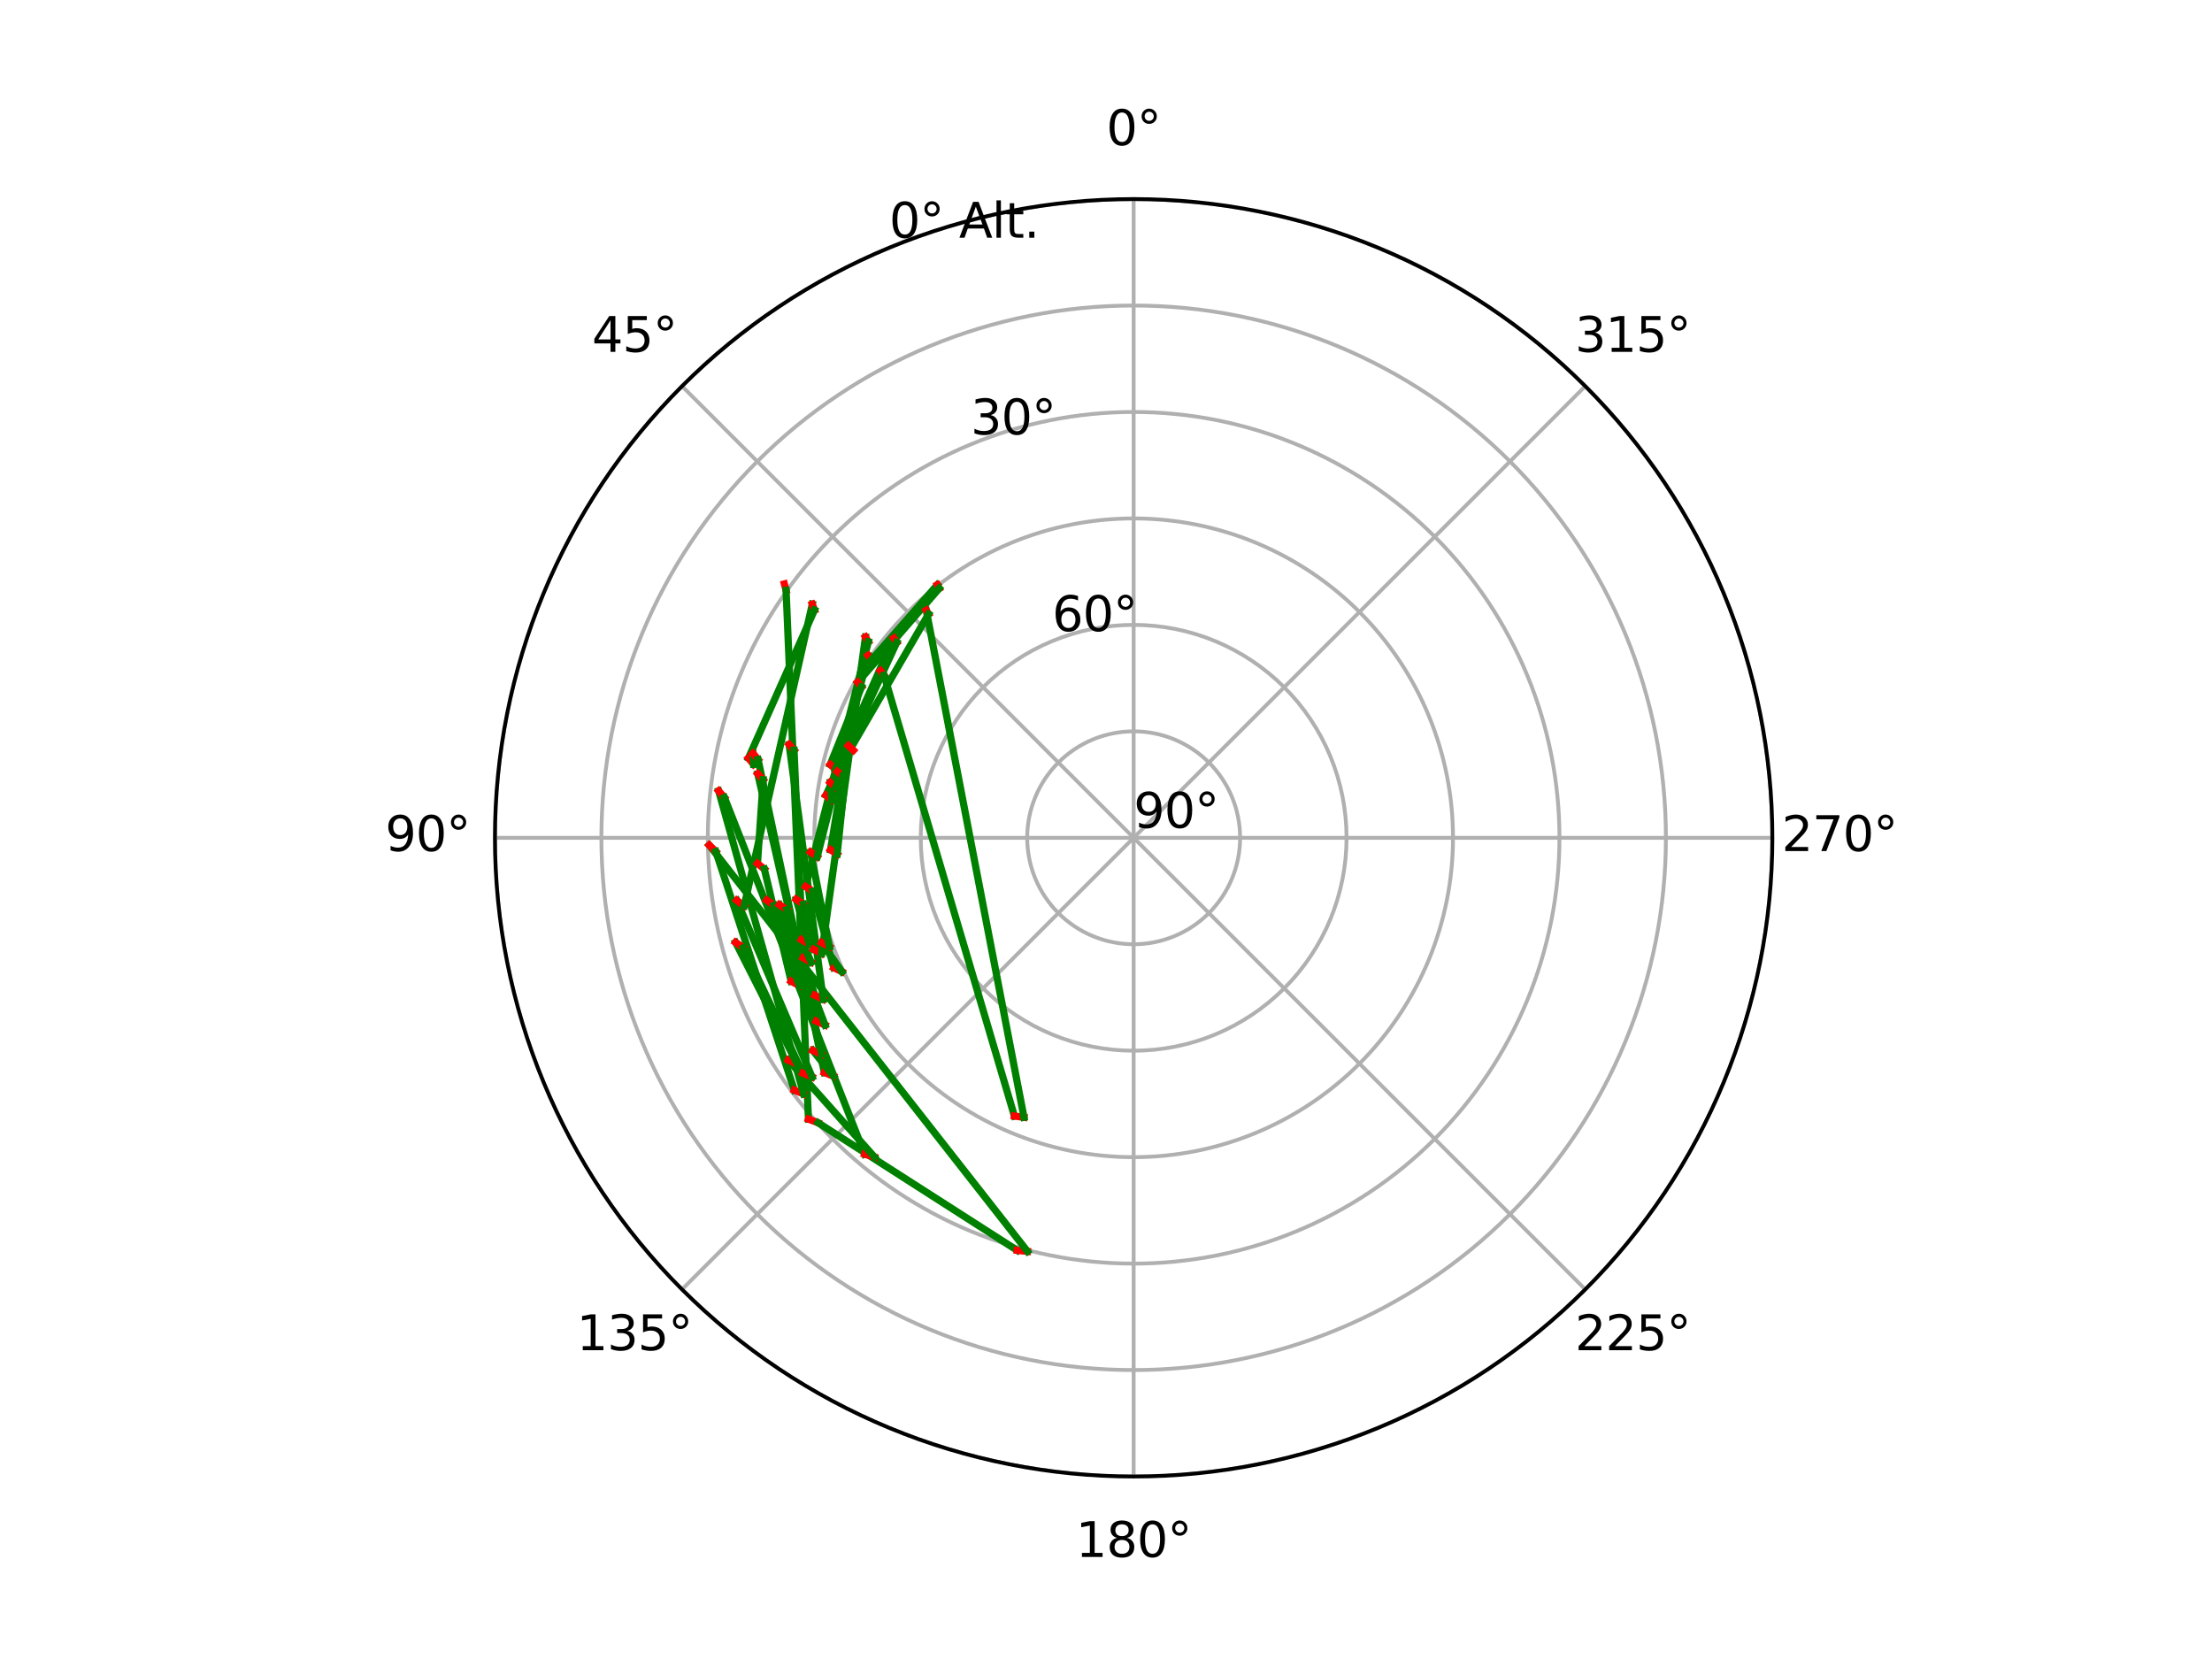 <?xml version="1.0" encoding="utf-8" standalone="no"?>
<!DOCTYPE svg PUBLIC "-//W3C//DTD SVG 1.1//EN"
  "http://www.w3.org/Graphics/SVG/1.1/DTD/svg11.dtd">
<svg xmlns:xlink="http://www.w3.org/1999/xlink" width="460.8pt" height="345.6pt" viewBox="0 0 460.8 345.6" xmlns="http://www.w3.org/2000/svg" version="1.1">
 <defs>
  <style type="text/css">*{stroke-linejoin: round; stroke-linecap: butt}</style>
 </defs>
 <g id="figure_1">
  <g id="patch_1">
   <path d="M 0 345.6 
L 460.8 345.6 
L 460.8 0 
L 0 0 
z
" style="fill: #ffffff"/>
  </g>
  <g id="axes_1">
   <g id="patch_2">
    <path d="M 369.216 174.528 
C 369.216 157.055 365.774 139.752 359.088 123.61 
C 352.401 107.467 342.6 92.798 330.245 80.443 
C 317.89 68.088 303.221 58.287 287.078 51.6 
C 270.936 44.914 253.633 41.472 236.16 41.472 
C 218.687 41.472 201.384 44.914 185.242 51.6 
C 169.099 58.287 154.43 68.088 142.075 80.443 
C 129.72 92.798 119.919 107.467 113.232 123.61 
C 106.546 139.752 103.104 157.055 103.104 174.528 
C 103.104 192.001 106.546 209.304 113.232 225.446 
C 119.919 241.589 129.72 256.258 142.075 268.613 
C 154.43 280.968 169.099 290.769 185.242 297.456 
C 201.384 304.142 218.687 307.584 236.16 307.584 
C 253.633 307.584 270.936 304.142 287.078 297.456 
C 303.221 290.769 317.89 280.968 330.245 268.613 
C 342.6 256.258 352.401 241.589 359.088 225.446 
C 365.774 209.304 369.216 192.001 369.216 174.528 
M 236.16 174.528 
C 236.16 174.528 236.16 174.528 236.16 174.528 
C 236.16 174.528 236.16 174.528 236.16 174.528 
C 236.16 174.528 236.16 174.528 236.16 174.528 
C 236.16 174.528 236.16 174.528 236.16 174.528 
C 236.16 174.528 236.16 174.528 236.16 174.528 
C 236.16 174.528 236.16 174.528 236.16 174.528 
C 236.16 174.528 236.16 174.528 236.16 174.528 
C 236.16 174.528 236.16 174.528 236.16 174.528 
C 236.16 174.528 236.16 174.528 236.16 174.528 
C 236.16 174.528 236.16 174.528 236.16 174.528 
C 236.16 174.528 236.16 174.528 236.16 174.528 
C 236.16 174.528 236.16 174.528 236.16 174.528 
C 236.16 174.528 236.16 174.528 236.16 174.528 
C 236.16 174.528 236.16 174.528 236.16 174.528 
C 236.16 174.528 236.16 174.528 236.16 174.528 
C 236.16 174.528 236.16 174.528 236.16 174.528 
z
" style="fill: #ffffff"/>
   </g>
   <g id="matplotlib.axis_1">
    <g id="xtick_1">
     <g id="line2d_1">
      <path d="M 236.16 174.528 
L 236.16 41.472 
" clip-path="url(#p177aff34a0)" style="fill: none; stroke: #b0b0b0; stroke-width: 0.8; stroke-linecap: square"/>
     </g>
     <g id="text_1">
      <!-- 0° -->
      <g transform="translate(230.479 30.231) scale(0.1 -0.1)">
       <defs>
        <path id="DejaVuSans-30" d="M 2034 4250 
Q 1547 4250 1301 3770 
Q 1056 3291 1056 2328 
Q 1056 1369 1301 889 
Q 1547 409 2034 409 
Q 2525 409 2770 889 
Q 3016 1369 3016 2328 
Q 3016 3291 2770 3770 
Q 2525 4250 2034 4250 
z
M 2034 4750 
Q 2819 4750 3233 4129 
Q 3647 3509 3647 2328 
Q 3647 1150 3233 529 
Q 2819 -91 2034 -91 
Q 1250 -91 836 529 
Q 422 1150 422 2328 
Q 422 3509 836 4129 
Q 1250 4750 2034 4750 
z
" transform="scale(0.016)"/>
        <path id="DejaVuSans-b0" d="M 1600 4347 
Q 1350 4347 1178 4173 
Q 1006 4000 1006 3750 
Q 1006 3503 1178 3333 
Q 1350 3163 1600 3163 
Q 1850 3163 2022 3333 
Q 2194 3503 2194 3750 
Q 2194 3997 2020 4172 
Q 1847 4347 1600 4347 
z
M 1600 4750 
Q 1800 4750 1984 4673 
Q 2169 4597 2303 4453 
Q 2447 4313 2519 4134 
Q 2591 3956 2591 3750 
Q 2591 3338 2302 3052 
Q 2013 2766 1594 2766 
Q 1172 2766 890 3047 
Q 609 3328 609 3750 
Q 609 4169 896 4459 
Q 1184 4750 1600 4750 
z
" transform="scale(0.016)"/>
       </defs>
       <use xlink:href="#DejaVuSans-30"/>
       <use xlink:href="#DejaVuSans-b0" x="63.623"/>
      </g>
     </g>
    </g>
    <g id="xtick_2">
     <g id="line2d_2">
      <path d="M 236.16 174.528 
L 142.075 80.443 
" clip-path="url(#p177aff34a0)" style="fill: none; stroke: #b0b0b0; stroke-width: 0.8; stroke-linecap: square"/>
     </g>
     <g id="text_2">
      <!-- 45° -->
      <g transform="translate(123.313 73.303) scale(0.1 -0.1)">
       <defs>
        <path id="DejaVuSans-34" d="M 2419 4116 
L 825 1625 
L 2419 1625 
L 2419 4116 
z
M 2253 4666 
L 3047 4666 
L 3047 1625 
L 3713 1625 
L 3713 1100 
L 3047 1100 
L 3047 0 
L 2419 0 
L 2419 1100 
L 313 1100 
L 313 1709 
L 2253 4666 
z
" transform="scale(0.016)"/>
        <path id="DejaVuSans-35" d="M 691 4666 
L 3169 4666 
L 3169 4134 
L 1269 4134 
L 1269 2991 
Q 1406 3038 1543 3061 
Q 1681 3084 1819 3084 
Q 2600 3084 3056 2656 
Q 3513 2228 3513 1497 
Q 3513 744 3044 326 
Q 2575 -91 1722 -91 
Q 1428 -91 1123 -41 
Q 819 9 494 109 
L 494 744 
Q 775 591 1075 516 
Q 1375 441 1709 441 
Q 2250 441 2565 725 
Q 2881 1009 2881 1497 
Q 2881 1984 2565 2268 
Q 2250 2553 1709 2553 
Q 1456 2553 1204 2497 
Q 953 2441 691 2322 
L 691 4666 
z
" transform="scale(0.016)"/>
       </defs>
       <use xlink:href="#DejaVuSans-34"/>
       <use xlink:href="#DejaVuSans-35" x="63.623"/>
       <use xlink:href="#DejaVuSans-b0" x="127.246"/>
      </g>
     </g>
    </g>
    <g id="xtick_3">
     <g id="line2d_3">
      <path d="M 236.16 174.528 
L 103.104 174.528 
" clip-path="url(#p177aff34a0)" style="fill: none; stroke: #b0b0b0; stroke-width: 0.8; stroke-linecap: square"/>
     </g>
     <g id="text_3">
      <!-- 90° -->
      <g transform="translate(80.242 177.287) scale(0.1 -0.1)">
       <defs>
        <path id="DejaVuSans-39" d="M 703 97 
L 703 672 
Q 941 559 1184 500 
Q 1428 441 1663 441 
Q 2288 441 2617 861 
Q 2947 1281 2994 2138 
Q 2813 1869 2534 1725 
Q 2256 1581 1919 1581 
Q 1219 1581 811 2004 
Q 403 2428 403 3163 
Q 403 3881 828 4315 
Q 1253 4750 1959 4750 
Q 2769 4750 3195 4129 
Q 3622 3509 3622 2328 
Q 3622 1225 3098 567 
Q 2575 -91 1691 -91 
Q 1453 -91 1209 -44 
Q 966 3 703 97 
z
M 1959 2075 
Q 2384 2075 2632 2365 
Q 2881 2656 2881 3163 
Q 2881 3666 2632 3958 
Q 2384 4250 1959 4250 
Q 1534 4250 1286 3958 
Q 1038 3666 1038 3163 
Q 1038 2656 1286 2365 
Q 1534 2075 1959 2075 
z
" transform="scale(0.016)"/>
       </defs>
       <use xlink:href="#DejaVuSans-39"/>
       <use xlink:href="#DejaVuSans-30" x="63.623"/>
       <use xlink:href="#DejaVuSans-b0" x="127.246"/>
      </g>
     </g>
    </g>
    <g id="xtick_4">
     <g id="line2d_4">
      <path d="M 236.16 174.528 
L 142.075 268.613 
" clip-path="url(#p177aff34a0)" style="fill: none; stroke: #b0b0b0; stroke-width: 0.8; stroke-linecap: square"/>
     </g>
     <g id="text_4">
      <!-- 135° -->
      <g transform="translate(120.132 281.272) scale(0.1 -0.1)">
       <defs>
        <path id="DejaVuSans-31" d="M 794 531 
L 1825 531 
L 1825 4091 
L 703 3866 
L 703 4441 
L 1819 4666 
L 2450 4666 
L 2450 531 
L 3481 531 
L 3481 0 
L 794 0 
L 794 531 
z
" transform="scale(0.016)"/>
        <path id="DejaVuSans-33" d="M 2597 2516 
Q 3050 2419 3304 2112 
Q 3559 1806 3559 1356 
Q 3559 666 3084 287 
Q 2609 -91 1734 -91 
Q 1441 -91 1130 -33 
Q 819 25 488 141 
L 488 750 
Q 750 597 1062 519 
Q 1375 441 1716 441 
Q 2309 441 2620 675 
Q 2931 909 2931 1356 
Q 2931 1769 2642 2001 
Q 2353 2234 1838 2234 
L 1294 2234 
L 1294 2753 
L 1863 2753 
Q 2328 2753 2575 2939 
Q 2822 3125 2822 3475 
Q 2822 3834 2567 4026 
Q 2313 4219 1838 4219 
Q 1578 4219 1281 4162 
Q 984 4106 628 3988 
L 628 4550 
Q 988 4650 1302 4700 
Q 1616 4750 1894 4750 
Q 2613 4750 3031 4423 
Q 3450 4097 3450 3541 
Q 3450 3153 3228 2886 
Q 3006 2619 2597 2516 
z
" transform="scale(0.016)"/>
       </defs>
       <use xlink:href="#DejaVuSans-31"/>
       <use xlink:href="#DejaVuSans-33" x="63.623"/>
       <use xlink:href="#DejaVuSans-35" x="127.246"/>
       <use xlink:href="#DejaVuSans-b0" x="190.869"/>
      </g>
     </g>
    </g>
    <g id="xtick_5">
     <g id="line2d_5">
      <path d="M 236.16 174.528 
L 236.16 307.584 
" clip-path="url(#p177aff34a0)" style="fill: none; stroke: #b0b0b0; stroke-width: 0.8; stroke-linecap: square"/>
     </g>
     <g id="text_5">
      <!-- 180° -->
      <g transform="translate(224.116 324.343) scale(0.1 -0.1)">
       <defs>
        <path id="DejaVuSans-38" d="M 2034 2216 
Q 1584 2216 1326 1975 
Q 1069 1734 1069 1313 
Q 1069 891 1326 650 
Q 1584 409 2034 409 
Q 2484 409 2743 651 
Q 3003 894 3003 1313 
Q 3003 1734 2745 1975 
Q 2488 2216 2034 2216 
z
M 1403 2484 
Q 997 2584 770 2862 
Q 544 3141 544 3541 
Q 544 4100 942 4425 
Q 1341 4750 2034 4750 
Q 2731 4750 3128 4425 
Q 3525 4100 3525 3541 
Q 3525 3141 3298 2862 
Q 3072 2584 2669 2484 
Q 3125 2378 3379 2068 
Q 3634 1759 3634 1313 
Q 3634 634 3220 271 
Q 2806 -91 2034 -91 
Q 1263 -91 848 271 
Q 434 634 434 1313 
Q 434 1759 690 2068 
Q 947 2378 1403 2484 
z
M 1172 3481 
Q 1172 3119 1398 2916 
Q 1625 2713 2034 2713 
Q 2441 2713 2670 2916 
Q 2900 3119 2900 3481 
Q 2900 3844 2670 4047 
Q 2441 4250 2034 4250 
Q 1625 4250 1398 4047 
Q 1172 3844 1172 3481 
z
" transform="scale(0.016)"/>
       </defs>
       <use xlink:href="#DejaVuSans-31"/>
       <use xlink:href="#DejaVuSans-38" x="63.623"/>
       <use xlink:href="#DejaVuSans-30" x="127.246"/>
       <use xlink:href="#DejaVuSans-b0" x="190.869"/>
      </g>
     </g>
    </g>
    <g id="xtick_6">
     <g id="line2d_6">
      <path d="M 236.16 174.528 
L 330.245 268.613 
" clip-path="url(#p177aff34a0)" style="fill: none; stroke: #b0b0b0; stroke-width: 0.8; stroke-linecap: square"/>
     </g>
     <g id="text_6">
      <!-- 225° -->
      <g transform="translate(328.101 281.272) scale(0.1 -0.1)">
       <defs>
        <path id="DejaVuSans-32" d="M 1228 531 
L 3431 531 
L 3431 0 
L 469 0 
L 469 531 
Q 828 903 1448 1529 
Q 2069 2156 2228 2338 
Q 2531 2678 2651 2914 
Q 2772 3150 2772 3378 
Q 2772 3750 2511 3984 
Q 2250 4219 1831 4219 
Q 1534 4219 1204 4116 
Q 875 4013 500 3803 
L 500 4441 
Q 881 4594 1212 4672 
Q 1544 4750 1819 4750 
Q 2544 4750 2975 4387 
Q 3406 4025 3406 3419 
Q 3406 3131 3298 2873 
Q 3191 2616 2906 2266 
Q 2828 2175 2409 1742 
Q 1991 1309 1228 531 
z
" transform="scale(0.016)"/>
       </defs>
       <use xlink:href="#DejaVuSans-32"/>
       <use xlink:href="#DejaVuSans-32" x="63.623"/>
       <use xlink:href="#DejaVuSans-35" x="127.246"/>
       <use xlink:href="#DejaVuSans-b0" x="190.869"/>
      </g>
     </g>
    </g>
    <g id="xtick_7">
     <g id="line2d_7">
      <path d="M 236.16 174.528 
L 369.216 174.528 
" clip-path="url(#p177aff34a0)" style="fill: none; stroke: #b0b0b0; stroke-width: 0.8; stroke-linecap: square"/>
     </g>
     <g id="text_7">
      <!-- 270° -->
      <g transform="translate(371.172 177.287) scale(0.1 -0.1)">
       <defs>
        <path id="DejaVuSans-37" d="M 525 4666 
L 3525 4666 
L 3525 4397 
L 1831 0 
L 1172 0 
L 2766 4134 
L 525 4134 
L 525 4666 
z
" transform="scale(0.016)"/>
       </defs>
       <use xlink:href="#DejaVuSans-32"/>
       <use xlink:href="#DejaVuSans-37" x="63.623"/>
       <use xlink:href="#DejaVuSans-30" x="127.246"/>
       <use xlink:href="#DejaVuSans-b0" x="190.869"/>
      </g>
     </g>
    </g>
    <g id="xtick_8">
     <g id="line2d_8">
      <path d="M 236.16 174.528 
L 330.245 80.443 
" clip-path="url(#p177aff34a0)" style="fill: none; stroke: #b0b0b0; stroke-width: 0.8; stroke-linecap: square"/>
     </g>
     <g id="text_8">
      <!-- 315° -->
      <g transform="translate(328.101 73.303) scale(0.1 -0.1)">
       <use xlink:href="#DejaVuSans-33"/>
       <use xlink:href="#DejaVuSans-31" x="63.623"/>
       <use xlink:href="#DejaVuSans-35" x="127.246"/>
       <use xlink:href="#DejaVuSans-b0" x="190.869"/>
      </g>
     </g>
    </g>
   </g>
   <g id="matplotlib.axis_2">
    <g id="ytick_1">
     <g id="line2d_9">
      <path d="M 236.16 174.528 
C 236.16 174.528 236.16 174.528 236.16 174.528 
C 236.16 174.528 236.16 174.528 236.16 174.528 
C 236.16 174.528 236.16 174.528 236.16 174.528 
C 236.16 174.528 236.16 174.528 236.16 174.528 
C 236.16 174.528 236.16 174.528 236.16 174.528 
C 236.16 174.528 236.16 174.528 236.16 174.528 
C 236.16 174.528 236.16 174.528 236.16 174.528 
C 236.16 174.528 236.16 174.528 236.16 174.528 
C 236.16 174.528 236.16 174.528 236.16 174.528 
C 236.16 174.528 236.16 174.528 236.16 174.528 
C 236.16 174.528 236.16 174.528 236.16 174.528 
C 236.16 174.528 236.16 174.528 236.16 174.528 
C 236.16 174.528 236.16 174.528 236.16 174.528 
C 236.16 174.528 236.16 174.528 236.16 174.528 
C 236.16 174.528 236.16 174.528 236.16 174.528 
C 236.16 174.528 236.16 174.528 236.16 174.528 
" clip-path="url(#p177aff34a0)" style="fill: none; stroke: #b0b0b0; stroke-width: 0.8; stroke-linecap: square"/>
     </g>
     <g id="text_9">
      <!-- 90° -->
      <g transform="translate(236.16 172.448) scale(0.1 -0.1)">
       <use xlink:href="#DejaVuSans-39"/>
       <use xlink:href="#DejaVuSans-30" x="63.623"/>
       <use xlink:href="#DejaVuSans-b0" x="127.246"/>
      </g>
     </g>
    </g>
    <g id="ytick_2">
     <g id="line2d_10">
      <path d="M 236.16 152.352 
C 233.248 152.352 230.364 152.926 227.674 154.04 
C 224.983 155.154 222.538 156.788 220.479 158.847 
C 218.42 160.906 216.786 163.351 215.672 166.042 
C 214.558 168.732 213.984 171.616 213.984 174.528 
C 213.984 177.44 214.558 180.324 215.672 183.014 
C 216.786 185.705 218.42 188.15 220.479 190.209 
C 222.538 192.268 224.983 193.902 227.674 195.016 
C 230.364 196.13 233.248 196.704 236.16 196.704 
C 239.072 196.704 241.956 196.13 244.646 195.016 
C 247.337 193.902 249.782 192.268 251.841 190.209 
C 253.9 188.15 255.534 185.705 256.648 183.014 
C 257.762 180.324 258.336 177.44 258.336 174.528 
C 258.336 171.616 257.762 168.732 256.648 166.042 
C 255.534 163.351 253.9 160.906 251.841 158.847 
C 249.782 156.788 247.337 155.154 244.646 154.04 
C 241.956 152.926 239.072 152.352 236.16 152.352 
" clip-path="url(#p177aff34a0)" style="fill: none; stroke: #b0b0b0; stroke-width: 0.8; stroke-linecap: square"/>
     </g>
    </g>
    <g id="ytick_3">
     <g id="line2d_11">
      <path d="M 236.16 130.176 
C 230.336 130.176 224.568 131.323 219.187 133.552 
C 213.806 135.781 208.917 139.048 204.798 143.166 
C 200.68 147.285 197.413 152.174 195.184 157.555 
C 192.955 162.936 191.808 168.704 191.808 174.528 
C 191.808 180.352 192.955 186.12 195.184 191.501 
C 197.413 196.882 200.68 201.771 204.798 205.89 
C 208.917 210.008 213.806 213.275 219.187 215.504 
C 224.568 217.733 230.336 218.88 236.16 218.88 
C 241.984 218.88 247.752 217.733 253.133 215.504 
C 258.514 213.275 263.403 210.008 267.522 205.89 
C 271.64 201.771 274.907 196.882 277.136 191.501 
C 279.365 186.12 280.512 180.352 280.512 174.528 
C 280.512 168.704 279.365 162.936 277.136 157.555 
C 274.907 152.174 271.64 147.285 267.522 143.166 
C 263.403 139.048 258.514 135.781 253.133 133.552 
C 247.752 131.323 241.984 130.176 236.16 130.176 
" clip-path="url(#p177aff34a0)" style="fill: none; stroke: #b0b0b0; stroke-width: 0.8; stroke-linecap: square"/>
     </g>
     <g id="text_10">
      <!-- 60° -->
      <g transform="translate(219.187 131.472) scale(0.1 -0.1)">
       <defs>
        <path id="DejaVuSans-36" d="M 2113 2584 
Q 1688 2584 1439 2293 
Q 1191 2003 1191 1497 
Q 1191 994 1439 701 
Q 1688 409 2113 409 
Q 2538 409 2786 701 
Q 3034 994 3034 1497 
Q 3034 2003 2786 2293 
Q 2538 2584 2113 2584 
z
M 3366 4563 
L 3366 3988 
Q 3128 4100 2886 4159 
Q 2644 4219 2406 4219 
Q 1781 4219 1451 3797 
Q 1122 3375 1075 2522 
Q 1259 2794 1537 2939 
Q 1816 3084 2150 3084 
Q 2853 3084 3261 2657 
Q 3669 2231 3669 1497 
Q 3669 778 3244 343 
Q 2819 -91 2113 -91 
Q 1303 -91 875 529 
Q 447 1150 447 2328 
Q 447 3434 972 4092 
Q 1497 4750 2381 4750 
Q 2619 4750 2861 4703 
Q 3103 4656 3366 4563 
z
" transform="scale(0.016)"/>
       </defs>
       <use xlink:href="#DejaVuSans-36"/>
       <use xlink:href="#DejaVuSans-30" x="63.623"/>
       <use xlink:href="#DejaVuSans-b0" x="127.246"/>
      </g>
     </g>
    </g>
    <g id="ytick_4">
     <g id="line2d_12">
      <path d="M 236.16 108 
C 227.424 108 218.772 109.721 210.701 113.064 
C 202.629 116.407 195.295 121.308 189.118 127.486 
C 182.94 133.663 178.039 140.997 174.696 149.069 
C 171.353 157.14 169.632 165.792 169.632 174.528 
C 169.632 183.264 171.353 191.916 174.696 199.987 
C 178.039 208.059 182.94 215.393 189.118 221.57 
C 195.295 227.748 202.629 232.649 210.701 235.992 
C 218.772 239.335 227.424 241.056 236.16 241.056 
C 244.896 241.056 253.548 239.335 261.619 235.992 
C 269.691 232.649 277.025 227.748 283.202 221.57 
C 289.38 215.393 294.281 208.059 297.624 199.987 
C 300.967 191.916 302.688 183.264 302.688 174.528 
C 302.688 165.792 300.967 157.14 297.624 149.069 
C 294.281 140.997 289.38 133.663 283.202 127.486 
C 277.025 121.308 269.691 116.407 261.619 113.064 
C 253.548 109.721 244.896 108 236.16 108 
" clip-path="url(#p177aff34a0)" style="fill: none; stroke: #b0b0b0; stroke-width: 0.8; stroke-linecap: square"/>
     </g>
    </g>
    <g id="ytick_5">
     <g id="line2d_13">
      <path d="M 236.16 85.824 
C 224.511 85.824 212.976 88.119 202.214 92.576 
C 191.453 97.034 181.674 103.568 173.437 111.805 
C 165.2 120.042 158.666 129.821 154.208 140.582 
C 149.751 151.344 147.456 162.879 147.456 174.528 
C 147.456 186.177 149.751 197.712 154.208 208.474 
C 158.666 219.235 165.2 229.014 173.437 237.251 
C 181.674 245.488 191.453 252.022 202.214 256.48 
C 212.976 260.937 224.511 263.232 236.16 263.232 
C 247.809 263.232 259.344 260.937 270.106 256.48 
C 280.867 252.022 290.646 245.488 298.883 237.251 
C 307.12 229.014 313.654 219.235 318.112 208.474 
C 322.569 197.712 324.864 186.177 324.864 174.528 
C 324.864 162.879 322.569 151.344 318.112 140.582 
C 313.654 129.821 307.12 120.042 298.883 111.805 
C 290.646 103.568 280.867 97.034 270.106 92.576 
C 259.344 88.119 247.809 85.824 236.16 85.824 
" clip-path="url(#p177aff34a0)" style="fill: none; stroke: #b0b0b0; stroke-width: 0.8; stroke-linecap: square"/>
     </g>
     <g id="text_11">
      <!-- 30° -->
      <g transform="translate(202.214 90.497) scale(0.1 -0.1)">
       <use xlink:href="#DejaVuSans-33"/>
       <use xlink:href="#DejaVuSans-30" x="63.623"/>
       <use xlink:href="#DejaVuSans-b0" x="127.246"/>
      </g>
     </g>
    </g>
    <g id="ytick_6">
     <g id="line2d_14">
      <path d="M 236.16 63.648 
C 221.599 63.648 207.18 66.516 193.728 72.088 
C 180.276 77.66 168.052 85.828 157.756 96.124 
C 147.46 106.42 139.292 118.644 133.72 132.096 
C 128.148 145.548 125.28 159.967 125.28 174.528 
C 125.28 189.089 128.148 203.508 133.72 216.96 
C 139.292 230.412 147.46 242.636 157.756 252.932 
C 168.052 263.228 180.276 271.396 193.728 276.968 
C 207.18 282.54 221.599 285.408 236.16 285.408 
C 250.721 285.408 265.14 282.54 278.592 276.968 
C 292.044 271.396 304.268 263.228 314.564 252.932 
C 324.86 242.636 333.028 230.412 338.6 216.96 
C 344.172 203.508 347.04 189.089 347.04 174.528 
C 347.04 159.967 344.172 145.548 338.6 132.096 
C 333.028 118.644 324.86 106.42 314.564 96.124 
C 304.268 85.828 292.044 77.66 278.592 72.088 
C 265.14 66.516 250.721 63.648 236.16 63.648 
" clip-path="url(#p177aff34a0)" style="fill: none; stroke: #b0b0b0; stroke-width: 0.8; stroke-linecap: square"/>
     </g>
    </g>
    <g id="ytick_7">
     <g id="line2d_15">
      <path d="M 236.16 41.472 
C 218.687 41.472 201.384 44.914 185.242 51.6 
C 169.099 58.287 154.43 68.088 142.075 80.443 
C 129.72 92.798 119.919 107.467 113.232 123.61 
C 106.546 139.752 103.104 157.055 103.104 174.528 
C 103.104 192.001 106.546 209.304 113.232 225.446 
C 119.919 241.589 129.72 256.258 142.075 268.613 
C 154.43 280.968 169.099 290.769 185.242 297.456 
C 201.384 304.142 218.687 307.584 236.16 307.584 
C 253.633 307.584 270.936 304.142 287.078 297.456 
C 303.221 290.769 317.89 280.968 330.245 268.613 
C 342.6 256.258 352.401 241.589 359.088 225.446 
C 365.774 209.304 369.216 192.001 369.216 174.528 
C 369.216 157.055 365.774 139.752 359.088 123.61 
C 352.401 107.467 342.6 92.798 330.245 80.443 
C 317.89 68.088 303.221 58.287 287.078 51.6 
C 270.936 44.914 253.633 41.472 236.16 41.472 
" clip-path="url(#p177aff34a0)" style="fill: none; stroke: #b0b0b0; stroke-width: 0.8; stroke-linecap: square"/>
     </g>
     <g id="text_12">
      <!-- 0° Alt. -->
      <g transform="translate(185.242 49.521) scale(0.1 -0.1)">
       <defs>
        <path id="DejaVuSans-20" transform="scale(0.016)"/>
        <path id="DejaVuSans-41" d="M 2188 4044 
L 1331 1722 
L 3047 1722 
L 2188 4044 
z
M 1831 4666 
L 2547 4666 
L 4325 0 
L 3669 0 
L 3244 1197 
L 1141 1197 
L 716 0 
L 50 0 
L 1831 4666 
z
" transform="scale(0.016)"/>
        <path id="DejaVuSans-6c" d="M 603 4863 
L 1178 4863 
L 1178 0 
L 603 0 
L 603 4863 
z
" transform="scale(0.016)"/>
        <path id="DejaVuSans-74" d="M 1172 4494 
L 1172 3500 
L 2356 3500 
L 2356 3053 
L 1172 3053 
L 1172 1153 
Q 1172 725 1289 603 
Q 1406 481 1766 481 
L 2356 481 
L 2356 0 
L 1766 0 
Q 1100 0 847 248 
Q 594 497 594 1153 
L 594 3053 
L 172 3053 
L 172 3500 
L 594 3500 
L 594 4494 
L 1172 4494 
z
" transform="scale(0.016)"/>
        <path id="DejaVuSans-2e" d="M 684 794 
L 1344 794 
L 1344 0 
L 684 0 
L 684 794 
z
" transform="scale(0.016)"/>
       </defs>
       <use xlink:href="#DejaVuSans-30"/>
       <use xlink:href="#DejaVuSans-b0" x="63.623"/>
       <use xlink:href="#DejaVuSans-20" x="113.623"/>
       <use xlink:href="#DejaVuSans-41" x="145.41"/>
       <use xlink:href="#DejaVuSans-6c" x="213.818"/>
       <use xlink:href="#DejaVuSans-74" x="241.602"/>
       <use xlink:href="#DejaVuSans-2e" x="280.811"/>
      </g>
     </g>
    </g>
   </g>
   <g id="line2d_16">
    <path d="M 163.395 121.64 
L 163.757 122.994 
" clip-path="url(#p177aff34a0)" style="fill: none; stroke: #ff0000; stroke-width: 1.5; stroke-linecap: square"/>
   </g>
   <g id="line2d_17">
    <path d="M 163.757 122.994 
L 168.413 233.141 
" clip-path="url(#p177aff34a0)" style="fill: none; stroke: #008000; stroke-width: 1.5; stroke-linecap: square"/>
   </g>
   <g id="line2d_18">
    <path d="M 168.413 233.141 
L 170.409 233.887 
" clip-path="url(#p177aff34a0)" style="fill: none; stroke: #ff0000; stroke-width: 1.5; stroke-linecap: square"/>
   </g>
   <g id="line2d_19">
    <path d="M 170.409 233.887 
L 211.903 260.475 
" clip-path="url(#p177aff34a0)" style="fill: none; stroke: #008000; stroke-width: 1.5; stroke-linecap: square"/>
   </g>
   <g id="line2d_20">
    <path d="M 211.903 260.475 
L 214.046 260.693 
" clip-path="url(#p177aff34a0)" style="fill: none; stroke: #ff0000; stroke-width: 1.5; stroke-linecap: square"/>
   </g>
   <g id="line2d_21">
    <path d="M 214.046 260.693 
L 147.756 176.07 
" clip-path="url(#p177aff34a0)" style="fill: none; stroke: #008000; stroke-width: 1.5; stroke-linecap: square"/>
   </g>
   <g id="line2d_22">
    <path d="M 147.756 176.07 
L 149.126 177.386 
" clip-path="url(#p177aff34a0)" style="fill: none; stroke: #ff0000; stroke-width: 1.5; stroke-linecap: square"/>
   </g>
   <g id="line2d_23">
    <path d="M 149.126 177.386 
L 165.468 227.1 
" clip-path="url(#p177aff34a0)" style="fill: none; stroke: #008000; stroke-width: 1.5; stroke-linecap: square"/>
   </g>
   <g id="line2d_24">
    <path d="M 165.468 227.1 
L 167.42 227.909 
" clip-path="url(#p177aff34a0)" style="fill: none; stroke: #ff0000; stroke-width: 1.5; stroke-linecap: square"/>
   </g>
   <g id="line2d_25">
    <path d="M 167.42 227.909 
L 149.709 164.765 
" clip-path="url(#p177aff34a0)" style="fill: none; stroke: #008000; stroke-width: 1.5; stroke-linecap: square"/>
   </g>
   <g id="line2d_26">
    <path d="M 149.709 164.765 
L 150.903 166.118 
" clip-path="url(#p177aff34a0)" style="fill: none; stroke: #ff0000; stroke-width: 1.5; stroke-linecap: square"/>
   </g>
   <g id="line2d_27">
    <path d="M 150.903 166.118 
L 180.121 240.438 
" clip-path="url(#p177aff34a0)" style="fill: none; stroke: #008000; stroke-width: 1.5; stroke-linecap: square"/>
   </g>
   <g id="line2d_28">
    <path d="M 180.121 240.438 
L 182.167 241.028 
" clip-path="url(#p177aff34a0)" style="fill: none; stroke: #ff0000; stroke-width: 1.5; stroke-linecap: square"/>
   </g>
   <g id="line2d_29">
    <path d="M 182.167 241.028 
L 164.202 220.844 
" clip-path="url(#p177aff34a0)" style="fill: none; stroke: #008000; stroke-width: 1.5; stroke-linecap: square"/>
   </g>
   <g id="line2d_30">
    <path d="M 164.202 220.844 
L 166.101 221.698 
" clip-path="url(#p177aff34a0)" style="fill: none; stroke: #ff0000; stroke-width: 1.5; stroke-linecap: square"/>
   </g>
   <g id="line2d_31">
    <path d="M 166.101 221.698 
L 153.238 196.318 
" clip-path="url(#p177aff34a0)" style="fill: none; stroke: #008000; stroke-width: 1.5; stroke-linecap: square"/>
   </g>
   <g id="line2d_32">
    <path d="M 153.238 196.318 
L 154.88 197.439 
" clip-path="url(#p177aff34a0)" style="fill: none; stroke: #ff0000; stroke-width: 1.5; stroke-linecap: square"/>
   </g>
   <g id="line2d_33">
    <path d="M 154.88 197.439 
L 167.257 223.566 
" clip-path="url(#p177aff34a0)" style="fill: none; stroke: #008000; stroke-width: 1.5; stroke-linecap: square"/>
   </g>
   <g id="line2d_34">
    <path d="M 167.257 223.566 
L 169.18 224.372 
" clip-path="url(#p177aff34a0)" style="fill: none; stroke: #ff0000; stroke-width: 1.5; stroke-linecap: square"/>
   </g>
   <g id="line2d_35">
    <path d="M 169.18 224.372 
L 153.489 187.562 
" clip-path="url(#p177aff34a0)" style="fill: none; stroke: #008000; stroke-width: 1.5; stroke-linecap: square"/>
   </g>
   <g id="line2d_36">
    <path d="M 153.489 187.562 
L 155.02 188.728 
" clip-path="url(#p177aff34a0)" style="fill: none; stroke: #ff0000; stroke-width: 1.5; stroke-linecap: square"/>
   </g>
   <g id="line2d_37">
    <path d="M 155.02 188.728 
L 169.213 125.863 
" clip-path="url(#p177aff34a0)" style="fill: none; stroke: #008000; stroke-width: 1.5; stroke-linecap: square"/>
   </g>
   <g id="line2d_38">
    <path d="M 169.213 125.863 
L 169.669 127.086 
" clip-path="url(#p177aff34a0)" style="fill: none; stroke: #ff0000; stroke-width: 1.5; stroke-linecap: square"/>
   </g>
   <g id="line2d_39">
    <path d="M 169.669 127.086 
L 155.907 157.935 
" clip-path="url(#p177aff34a0)" style="fill: none; stroke: #008000; stroke-width: 1.5; stroke-linecap: square"/>
   </g>
   <g id="line2d_40">
    <path d="M 155.907 157.935 
L 156.986 159.227 
" clip-path="url(#p177aff34a0)" style="fill: none; stroke: #ff0000; stroke-width: 1.5; stroke-linecap: square"/>
   </g>
   <g id="line2d_41">
    <path d="M 156.986 159.227 
L 156.858 156.935 
" clip-path="url(#p177aff34a0)" style="fill: none; stroke: #008000; stroke-width: 1.5; stroke-linecap: square"/>
   </g>
   <g id="line2d_42">
    <path d="M 156.858 156.935 
L 157.919 158.216 
" clip-path="url(#p177aff34a0)" style="fill: none; stroke: #ff0000; stroke-width: 1.5; stroke-linecap: square"/>
   </g>
   <g id="line2d_43">
    <path d="M 157.919 158.216 
L 171.721 223.436 
" clip-path="url(#p177aff34a0)" style="fill: none; stroke: #008000; stroke-width: 1.5; stroke-linecap: square"/>
   </g>
   <g id="line2d_44">
    <path d="M 171.721 223.436 
L 173.644 224.191 
" clip-path="url(#p177aff34a0)" style="fill: none; stroke: #ff0000; stroke-width: 1.5; stroke-linecap: square"/>
   </g>
   <g id="line2d_45">
    <path d="M 173.644 224.191 
L 169.319 218.828 
" clip-path="url(#p177aff34a0)" style="fill: none; stroke: #008000; stroke-width: 1.5; stroke-linecap: square"/>
   </g>
   <g id="line2d_46">
    <path d="M 169.319 218.828 
L 171.201 219.631 
" clip-path="url(#p177aff34a0)" style="fill: none; stroke: #ff0000; stroke-width: 1.5; stroke-linecap: square"/>
   </g>
   <g id="line2d_47">
    <path d="M 171.201 219.631 
L 157.851 161.194 
" clip-path="url(#p177aff34a0)" style="fill: none; stroke: #008000; stroke-width: 1.5; stroke-linecap: square"/>
   </g>
   <g id="line2d_48">
    <path d="M 157.851 161.194 
L 158.985 162.437 
" clip-path="url(#p177aff34a0)" style="fill: none; stroke: #ff0000; stroke-width: 1.5; stroke-linecap: square"/>
   </g>
   <g id="line2d_49">
    <path d="M 158.985 162.437 
L 157.796 179.89 
" clip-path="url(#p177aff34a0)" style="fill: none; stroke: #008000; stroke-width: 1.5; stroke-linecap: square"/>
   </g>
   <g id="line2d_50">
    <path d="M 157.796 179.89 
L 159.221 181.036 
" clip-path="url(#p177aff34a0)" style="fill: none; stroke: #ff0000; stroke-width: 1.5; stroke-linecap: square"/>
   </g>
   <g id="line2d_51">
    <path d="M 159.221 181.036 
L 164.805 204.415 
" clip-path="url(#p177aff34a0)" style="fill: none; stroke: #008000; stroke-width: 1.5; stroke-linecap: square"/>
   </g>
   <g id="line2d_52">
    <path d="M 164.805 204.415 
L 166.541 205.342 
" clip-path="url(#p177aff34a0)" style="fill: none; stroke: #ff0000; stroke-width: 1.5; stroke-linecap: square"/>
   </g>
   <g id="line2d_53">
    <path d="M 166.541 205.342 
L 159.732 187.522 
" clip-path="url(#p177aff34a0)" style="fill: none; stroke: #008000; stroke-width: 1.5; stroke-linecap: square"/>
   </g>
   <g id="line2d_54">
    <path d="M 159.732 187.522 
L 161.262 188.601 
" clip-path="url(#p177aff34a0)" style="fill: none; stroke: #ff0000; stroke-width: 1.5; stroke-linecap: square"/>
   </g>
   <g id="line2d_55">
    <path d="M 161.262 188.601 
L 170.057 212.723 
" clip-path="url(#p177aff34a0)" style="fill: none; stroke: #008000; stroke-width: 1.5; stroke-linecap: square"/>
   </g>
   <g id="line2d_56">
    <path d="M 170.057 212.723 
L 171.881 213.545 
" clip-path="url(#p177aff34a0)" style="fill: none; stroke: #ff0000; stroke-width: 1.5; stroke-linecap: square"/>
   </g>
   <g id="line2d_57">
    <path d="M 171.881 213.545 
L 162.361 188.464 
" clip-path="url(#p177aff34a0)" style="fill: none; stroke: #008000; stroke-width: 1.5; stroke-linecap: square"/>
   </g>
   <g id="line2d_58">
    <path d="M 162.361 188.464 
L 163.904 189.501 
" clip-path="url(#p177aff34a0)" style="fill: none; stroke: #ff0000; stroke-width: 1.5; stroke-linecap: square"/>
   </g>
   <g id="line2d_59">
    <path d="M 163.904 189.501 
L 169.738 207.333 
" clip-path="url(#p177aff34a0)" style="fill: none; stroke: #008000; stroke-width: 1.5; stroke-linecap: square"/>
   </g>
   <g id="line2d_60">
    <path d="M 169.738 207.333 
L 171.506 208.184 
" clip-path="url(#p177aff34a0)" style="fill: none; stroke: #ff0000; stroke-width: 1.5; stroke-linecap: square"/>
   </g>
   <g id="line2d_61">
    <path d="M 171.506 208.184 
L 164.385 155.097 
" clip-path="url(#p177aff34a0)" style="fill: none; stroke: #008000; stroke-width: 1.5; stroke-linecap: square"/>
   </g>
   <g id="line2d_62">
    <path d="M 164.385 155.097 
L 165.414 156.265 
" clip-path="url(#p177aff34a0)" style="fill: none; stroke: #ff0000; stroke-width: 1.5; stroke-linecap: square"/>
   </g>
   <g id="line2d_63">
    <path d="M 165.414 156.265 
L 167.311 199.542 
" clip-path="url(#p177aff34a0)" style="fill: none; stroke: #008000; stroke-width: 1.5; stroke-linecap: square"/>
   </g>
   <g id="line2d_64">
    <path d="M 167.311 199.542 
L 168.991 200.459 
" clip-path="url(#p177aff34a0)" style="fill: none; stroke: #ff0000; stroke-width: 1.5; stroke-linecap: square"/>
   </g>
   <g id="line2d_65">
    <path d="M 168.991 200.459 
L 166.945 195.763 
" clip-path="url(#p177aff34a0)" style="fill: none; stroke: #008000; stroke-width: 1.5; stroke-linecap: square"/>
   </g>
   <g id="line2d_66">
    <path d="M 166.945 195.763 
L 168.579 196.702 
" clip-path="url(#p177aff34a0)" style="fill: none; stroke: #ff0000; stroke-width: 1.5; stroke-linecap: square"/>
   </g>
   <g id="line2d_67">
    <path d="M 168.579 196.702 
L 165.868 187.365 
" clip-path="url(#p177aff34a0)" style="fill: none; stroke: #008000; stroke-width: 1.5; stroke-linecap: square"/>
   </g>
   <g id="line2d_68">
    <path d="M 165.868 187.365 
L 167.395 188.357 
" clip-path="url(#p177aff34a0)" style="fill: none; stroke: #ff0000; stroke-width: 1.5; stroke-linecap: square"/>
   </g>
   <g id="line2d_69">
    <path d="M 167.395 188.357 
L 169.507 197.771 
" clip-path="url(#p177aff34a0)" style="fill: none; stroke: #008000; stroke-width: 1.5; stroke-linecap: square"/>
   </g>
   <g id="line2d_70">
    <path d="M 169.507 197.771 
L 171.166 198.666 
" clip-path="url(#p177aff34a0)" style="fill: none; stroke: #ff0000; stroke-width: 1.5; stroke-linecap: square"/>
   </g>
   <g id="line2d_71">
    <path d="M 171.166 198.666 
L 180.293 132.7 
" clip-path="url(#p177aff34a0)" style="fill: none; stroke: #008000; stroke-width: 1.5; stroke-linecap: square"/>
   </g>
   <g id="line2d_72">
    <path d="M 180.293 132.7 
L 180.893 133.691 
" clip-path="url(#p177aff34a0)" style="fill: none; stroke: #ff0000; stroke-width: 1.5; stroke-linecap: square"/>
   </g>
   <g id="line2d_73">
    <path d="M 180.893 133.691 
L 167.836 184.696 
" clip-path="url(#p177aff34a0)" style="fill: none; stroke: #008000; stroke-width: 1.5; stroke-linecap: square"/>
   </g>
   <g id="line2d_74">
    <path d="M 167.836 184.696 
L 169.327 185.673 
" clip-path="url(#p177aff34a0)" style="fill: none; stroke: #ff0000; stroke-width: 1.5; stroke-linecap: square"/>
   </g>
   <g id="line2d_75">
    <path d="M 169.327 185.673 
L 173.69 201.599 
" clip-path="url(#p177aff34a0)" style="fill: none; stroke: #008000; stroke-width: 1.5; stroke-linecap: square"/>
   </g>
   <g id="line2d_76">
    <path d="M 173.69 201.599 
L 175.394 202.423 
" clip-path="url(#p177aff34a0)" style="fill: none; stroke: #ff0000; stroke-width: 1.5; stroke-linecap: square"/>
   </g>
   <g id="line2d_77">
    <path d="M 175.394 202.423 
L 171.145 196.366 
" clip-path="url(#p177aff34a0)" style="fill: none; stroke: #008000; stroke-width: 1.5; stroke-linecap: square"/>
   </g>
   <g id="line2d_78">
    <path d="M 171.145 196.366 
L 172.787 197.245 
" clip-path="url(#p177aff34a0)" style="fill: none; stroke: #ff0000; stroke-width: 1.5; stroke-linecap: square"/>
   </g>
   <g id="line2d_79">
    <path d="M 172.787 197.245 
L 168.853 177.502 
" clip-path="url(#p177aff34a0)" style="fill: none; stroke: #008000; stroke-width: 1.5; stroke-linecap: square"/>
   </g>
   <g id="line2d_80">
    <path d="M 168.853 177.502 
L 170.242 178.496 
" clip-path="url(#p177aff34a0)" style="fill: none; stroke: #ff0000; stroke-width: 1.5; stroke-linecap: square"/>
   </g>
   <g id="line2d_81">
    <path d="M 170.242 178.496 
L 180.835 136.54 
" clip-path="url(#p177aff34a0)" style="fill: none; stroke: #008000; stroke-width: 1.5; stroke-linecap: square"/>
   </g>
   <g id="line2d_82">
    <path d="M 180.835 136.54 
L 181.513 137.507 
" clip-path="url(#p177aff34a0)" style="fill: none; stroke: #ff0000; stroke-width: 1.5; stroke-linecap: square"/>
   </g>
   <g id="line2d_83">
    <path d="M 181.513 137.507 
L 195.278 121.823 
" clip-path="url(#p177aff34a0)" style="fill: none; stroke: #008000; stroke-width: 1.5; stroke-linecap: square"/>
   </g>
   <g id="line2d_84">
    <path d="M 195.278 121.823 
L 195.645 122.578 
" clip-path="url(#p177aff34a0)" style="fill: none; stroke: #ff0000; stroke-width: 1.5; stroke-linecap: square"/>
   </g>
   <g id="line2d_85">
    <path d="M 195.645 122.578 
L 178.685 142.121 
" clip-path="url(#p177aff34a0)" style="fill: none; stroke: #008000; stroke-width: 1.5; stroke-linecap: square"/>
   </g>
   <g id="line2d_86">
    <path d="M 178.685 142.121 
L 179.472 143.104 
" clip-path="url(#p177aff34a0)" style="fill: none; stroke: #ff0000; stroke-width: 1.5; stroke-linecap: square"/>
   </g>
   <g id="line2d_87">
    <path d="M 179.472 143.104 
L 172.941 159.262 
" clip-path="url(#p177aff34a0)" style="fill: none; stroke: #008000; stroke-width: 1.5; stroke-linecap: square"/>
   </g>
   <g id="line2d_88">
    <path d="M 172.941 159.262 
L 174.041 160.271 
" clip-path="url(#p177aff34a0)" style="fill: none; stroke: #ff0000; stroke-width: 1.5; stroke-linecap: square"/>
   </g>
   <g id="line2d_89">
    <path d="M 174.041 160.271 
L 186.202 132.949 
" clip-path="url(#p177aff34a0)" style="fill: none; stroke: #008000; stroke-width: 1.5; stroke-linecap: square"/>
   </g>
   <g id="line2d_90">
    <path d="M 186.202 132.949 
L 186.806 133.833 
" clip-path="url(#p177aff34a0)" style="fill: none; stroke: #ff0000; stroke-width: 1.5; stroke-linecap: square"/>
   </g>
   <g id="line2d_91">
    <path d="M 186.806 133.833 
L 172.049 165.67 
" clip-path="url(#p177aff34a0)" style="fill: none; stroke: #008000; stroke-width: 1.5; stroke-linecap: square"/>
   </g>
   <g id="line2d_92">
    <path d="M 172.049 165.67 
L 173.255 166.666 
" clip-path="url(#p177aff34a0)" style="fill: none; stroke: #ff0000; stroke-width: 1.5; stroke-linecap: square"/>
   </g>
   <g id="line2d_93">
    <path d="M 173.255 166.666 
L 172.942 163.007 
" clip-path="url(#p177aff34a0)" style="fill: none; stroke: #008000; stroke-width: 1.5; stroke-linecap: square"/>
   </g>
   <g id="line2d_94">
    <path d="M 172.942 163.007 
L 174.104 164.001 
" clip-path="url(#p177aff34a0)" style="fill: none; stroke: #ff0000; stroke-width: 1.5; stroke-linecap: square"/>
   </g>
   <g id="line2d_95">
    <path d="M 174.104 164.001 
L 183.42 139.738 
" clip-path="url(#p177aff34a0)" style="fill: none; stroke: #008000; stroke-width: 1.5; stroke-linecap: square"/>
   </g>
   <g id="line2d_96">
    <path d="M 183.42 139.738 
L 184.161 140.647 
" clip-path="url(#p177aff34a0)" style="fill: none; stroke: #ff0000; stroke-width: 1.5; stroke-linecap: square"/>
   </g>
   <g id="line2d_97">
    <path d="M 184.161 140.647 
L 211.318 232.494 
" clip-path="url(#p177aff34a0)" style="fill: none; stroke: #008000; stroke-width: 1.5; stroke-linecap: square"/>
   </g>
   <g id="line2d_98">
    <path d="M 211.318 232.494 
L 213.318 232.766 
" clip-path="url(#p177aff34a0)" style="fill: none; stroke: #ff0000; stroke-width: 1.5; stroke-linecap: square"/>
   </g>
   <g id="line2d_99">
    <path d="M 213.318 232.766 
L 192.956 127.141 
" clip-path="url(#p177aff34a0)" style="fill: none; stroke: #008000; stroke-width: 1.5; stroke-linecap: square"/>
   </g>
   <g id="line2d_100">
    <path d="M 192.956 127.141 
L 193.438 127.922 
" clip-path="url(#p177aff34a0)" style="fill: none; stroke: #ff0000; stroke-width: 1.5; stroke-linecap: square"/>
   </g>
   <g id="line2d_101">
    <path d="M 193.438 127.922 
L 174.423 160.724 
" clip-path="url(#p177aff34a0)" style="fill: none; stroke: #008000; stroke-width: 1.5; stroke-linecap: square"/>
   </g>
   <g id="line2d_102">
    <path d="M 174.423 160.724 
L 175.547 161.703 
" clip-path="url(#p177aff34a0)" style="fill: none; stroke: #ff0000; stroke-width: 1.5; stroke-linecap: square"/>
   </g>
   <g id="line2d_103">
    <path d="M 175.547 161.703 
L 173.013 177.024 
" clip-path="url(#p177aff34a0)" style="fill: none; stroke: #008000; stroke-width: 1.5; stroke-linecap: square"/>
   </g>
   <g id="line2d_104">
    <path d="M 173.013 177.024 
L 174.394 177.958 
" clip-path="url(#p177aff34a0)" style="fill: none; stroke: #ff0000; stroke-width: 1.5; stroke-linecap: square"/>
   </g>
   <g id="line2d_105">
    <path d="M 174.394 177.958 
L 176.745 155.34 
" clip-path="url(#p177aff34a0)" style="fill: none; stroke: #008000; stroke-width: 1.5; stroke-linecap: square"/>
   </g>
   <g id="line2d_106">
    <path d="M 176.745 155.34 
L 177.776 156.303 
" clip-path="url(#p177aff34a0)" style="fill: none; stroke: #ff0000; stroke-width: 1.5; stroke-linecap: square"/>
   </g>
   <g id="patch_3">
    <path d="M 236.16 41.472 
C 218.687 41.472 201.384 44.914 185.242 51.6 
C 169.099 58.287 154.43 68.088 142.075 80.443 
C 129.72 92.798 119.919 107.467 113.232 123.61 
C 106.546 139.752 103.104 157.055 103.104 174.528 
C 103.104 192.001 106.546 209.304 113.232 225.446 
C 119.919 241.589 129.72 256.258 142.075 268.613 
C 154.43 280.968 169.099 290.769 185.242 297.456 
C 201.384 304.142 218.687 307.584 236.16 307.584 
C 253.633 307.584 270.936 304.142 287.078 297.456 
C 303.221 290.769 317.89 280.968 330.245 268.613 
C 342.6 256.258 352.401 241.589 359.088 225.446 
C 365.774 209.304 369.216 192.001 369.216 174.528 
C 369.216 157.055 365.774 139.752 359.088 123.61 
C 352.401 107.467 342.6 92.798 330.245 80.443 
C 317.89 68.088 303.221 58.287 287.078 51.6 
C 270.936 44.914 253.633 41.472 236.16 41.472 
" style="fill: none; stroke: #000000; stroke-width: 0.8; stroke-linejoin: miter; stroke-linecap: square"/>
   </g>
  </g>
 </g>
 <defs>
  <clipPath id="p177aff34a0">
   <path d="M 369.216 174.528 
C 369.216 157.055 365.774 139.752 359.088 123.61 
C 352.401 107.467 342.6 92.798 330.245 80.443 
C 317.89 68.088 303.221 58.287 287.078 51.6 
C 270.936 44.914 253.633 41.472 236.16 41.472 
C 218.687 41.472 201.384 44.914 185.242 51.6 
C 169.099 58.287 154.43 68.088 142.075 80.443 
C 129.72 92.798 119.919 107.467 113.232 123.61 
C 106.546 139.752 103.104 157.055 103.104 174.528 
C 103.104 192.001 106.546 209.304 113.232 225.446 
C 119.919 241.589 129.72 256.258 142.075 268.613 
C 154.43 280.968 169.099 290.769 185.242 297.456 
C 201.384 304.142 218.687 307.584 236.16 307.584 
C 253.633 307.584 270.936 304.142 287.078 297.456 
C 303.221 290.769 317.89 280.968 330.245 268.613 
C 342.6 256.258 352.401 241.589 359.088 225.446 
C 365.774 209.304 369.216 192.001 369.216 174.528 
M 236.16 174.528 
C 236.16 174.528 236.16 174.528 236.16 174.528 
C 236.16 174.528 236.16 174.528 236.16 174.528 
C 236.16 174.528 236.16 174.528 236.16 174.528 
C 236.16 174.528 236.16 174.528 236.16 174.528 
C 236.16 174.528 236.16 174.528 236.16 174.528 
C 236.16 174.528 236.16 174.528 236.16 174.528 
C 236.16 174.528 236.16 174.528 236.16 174.528 
C 236.16 174.528 236.16 174.528 236.16 174.528 
C 236.16 174.528 236.16 174.528 236.16 174.528 
C 236.16 174.528 236.16 174.528 236.16 174.528 
C 236.16 174.528 236.16 174.528 236.16 174.528 
C 236.16 174.528 236.16 174.528 236.16 174.528 
C 236.16 174.528 236.16 174.528 236.16 174.528 
C 236.16 174.528 236.16 174.528 236.16 174.528 
C 236.16 174.528 236.16 174.528 236.16 174.528 
C 236.16 174.528 236.16 174.528 236.16 174.528 
z
"/>
  </clipPath>
 </defs>
</svg>
